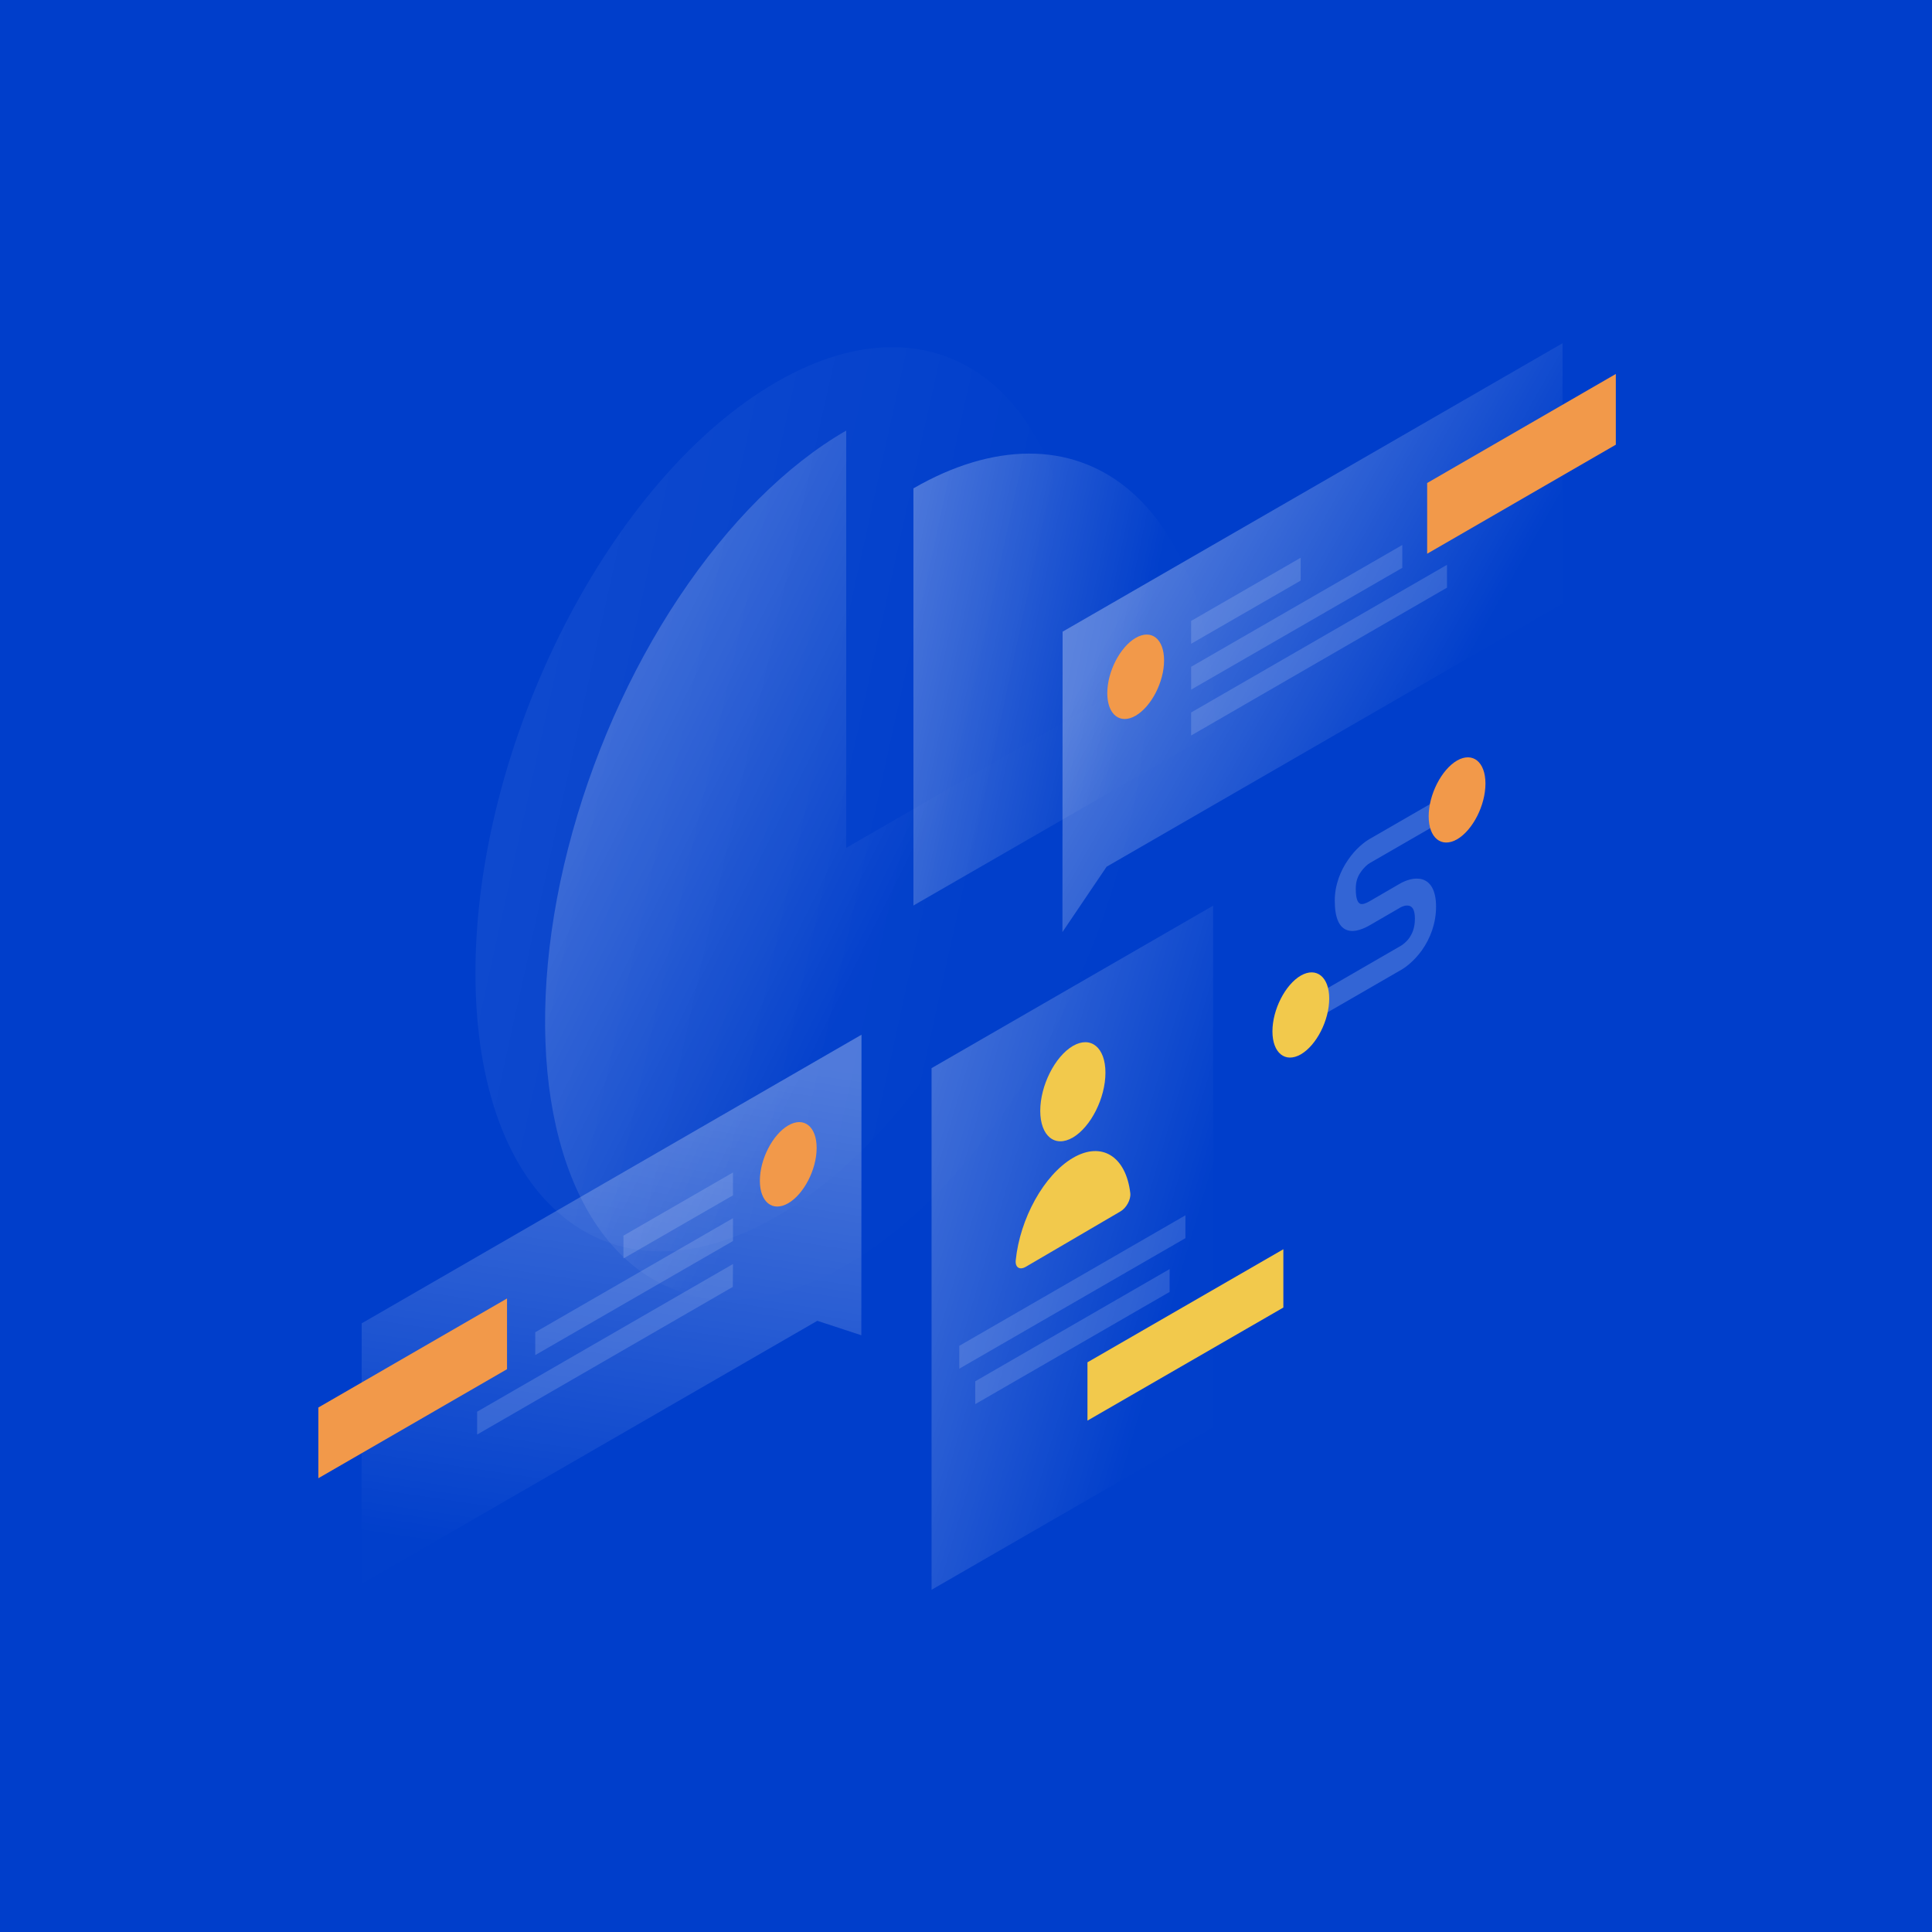 <svg width="1150" height="1150" viewBox="0 0 1150 1150" fill="none" xmlns="http://www.w3.org/2000/svg">
<rect width="1150" height="1150" fill="white"/>
<rect width="1150" height="1150" fill="#003ECB"/>
<path opacity="0.07" d="M283 579.2C283 716.4 363.3 781.2 462.3 724.1C561.3 667 641.5 509.4 641.5 372.3C641.5 235.1 561.2 170.3 462.2 227.4C363.2 284.5 283 442 283 579.2Z" fill="url(#paint0_linear)"/>
<path opacity="0.4" d="M543.7 290.7C567.2 277.1 590.5 270.1 612.3 270C634 269.9 653.8 276.8 670.5 290.3C687.2 303.8 700.4 323.5 709.4 348.4C718.4 373.3 723.1 403 723.1 435.6L543.7 539V290.7Z" fill="url(#paint1_linear)"/>
<path opacity="0.2" d="M683 401.2C683 450.3 672.5 504.4 652.8 556.6C633.1 608.8 605.1 656.8 572.4 694.5C539.7 732.2 503.6 757.9 468.8 768.4C434 778.9 402.1 773.7 377 753.4C351.9 733.1 334.9 698.7 327.9 654.6C321 610.4 324.5 558.4 338.1 505.2C351.7 452 374.6 399.9 404.1 355.6C433.6 311.3 468.2 276.7 503.7 256.3V504.7L683 401.2Z" fill="url(#paint2_linear)"/>
<path opacity="0.3" d="M632.5 376L930.1 204.3L930 359.3L658.7 515.9L632.4 554.8L632.5 376Z" fill="url(#paint3_linear)"/>
<path fill-rule="evenodd" clip-rule="evenodd" d="M961.8 264.7V222.6L849.5 287.5V329.6L961.8 264.7Z" fill="#F2994A"/>
<path opacity="0.15" d="M709 369.6L774.2 332V345.6L709 383.2V369.6Z" fill="white"/>
<path opacity="0.15" d="M709 396.9L834.7 324.4V338L709 410.5V396.9Z" fill="white"/>
<path opacity="0.15" d="M709 424.1L861.3 336.2V349.8L709 437.8V424.1Z" fill="white"/>
<path fill-rule="evenodd" clip-rule="evenodd" d="M692.9 393.1C692.9 405.9 685.3 420.6 676 426C666.7 431.4 659.1 425.4 659.1 412.6C659.1 399.8 666.7 385.1 676 379.7C685.4 374.3 692.9 380.3 692.9 393.1Z" fill="#F2994A"/>
<path opacity="0.3" d="M512.8 615.9L215.3 787.7L215.2 942.8L486.5 786.2L512.7 794.8L512.8 615.9Z" fill="url(#paint4_linear)"/>
<path fill-rule="evenodd" clip-rule="evenodd" d="M301.8 815V772.9L189.5 837.8V879.9L301.8 815Z" fill="#F2994A"/>
<path opacity="0.15" d="M436.3 697.9L371.1 735.5V749.1L436.3 711.5V697.9Z" fill="white"/>
<path opacity="0.15" d="M436.3 725.1L318.6 793V806.6L436.3 738.7V725.1Z" fill="white"/>
<path opacity="0.15" d="M436.3 752.4L284 840.3V853.9L436.2 766L436.3 752.4Z" fill="white"/>
<path fill-rule="evenodd" clip-rule="evenodd" d="M452.3 702.8C452.3 715.6 459.9 721.6 469.2 716.2C478.5 710.8 486.1 696.1 486.1 683.3C486.1 670.5 478.5 664.5 469.2 669.9C459.9 675.3 452.3 690 452.3 702.8Z" fill="#F2994A"/>
<path opacity="0.3" d="M722.1 539.1L554.5 635.8V946.3L722.1 849.6V539.1Z" fill="url(#paint5_linear)"/>
<path opacity="0.15" d="M705.6 723.4L571 801.1V814.7L705.6 737V723.4Z" fill="white"/>
<path opacity="0.15" d="M696.2 755.4L580.5 822.2V835.8L696.2 769V755.4Z" fill="white"/>
<path fill-rule="evenodd" clip-rule="evenodd" d="M647.3 810.9L763.9 743.6V778.3L647.3 845.6V810.9Z" fill="#F2C94C"/>
<path fill-rule="evenodd" clip-rule="evenodd" d="M619.2 661.2C619.2 676.2 627.9 683.3 638.6 677.1C649.3 670.8 658 653.6 658 638.5C658 623.5 649.3 616.4 638.6 622.6C627.9 628.9 619.2 646.2 619.2 661.2Z" fill="#F2C94C"/>
<path fill-rule="evenodd" clip-rule="evenodd" d="M638.7 689.2C656 679.1 670.3 688.6 672.8 710.3C673.2 714.1 670.4 719.1 666.9 721.1L610.5 754.1C607 756.1 604.2 754.5 604.6 750.2C607.1 725.4 621.4 699.3 638.7 689.2Z" fill="#F2C94C"/>
<path opacity="0.2" d="M815.4 513.7L858.2 489V474.6L815.4 499.3C811.9 501.3 806.8 505.4 802.5 511.7C797.8 518.4 794.5 526.9 794.5 536.1C794.5 546.3 797.1 552.1 802 553.7C806.6 555.2 812.1 552.6 815.4 550.7L833 540.5L833.1 540.4C834.6 539.5 837 538.6 838.9 539.2C840.5 539.7 842.2 541.2 842.2 546.9C842.2 552.6 840.4 556 839 558.1C837.2 560.7 834.8 562.5 833.3 563.3L833.1 563.4L779.3 594.5V608.9L832.8 578C836.5 576.1 841.8 572 846.4 565.6C851.4 558.5 854.8 549.6 854.8 539.7C854.8 529.8 851.4 524.8 846.5 523.4C841.9 522.1 836.6 524 832.9 526.2L815.5 536.3C813 537.8 811.1 538.4 809.8 538C808.8 537.7 807 536.3 807 529C807 524.2 808.5 521.1 810 519.1C811.8 516.4 814 514.5 815.4 513.7Z" fill="white"/>
<path fill-rule="evenodd" clip-rule="evenodd" d="M850.4 485.9C850.4 498.8 858 504.9 867.3 499.6C876.6 494.2 884.2 479.4 884.2 466.4C884.2 453.5 876.6 447.4 867.3 452.7C858 458.1 850.4 473 850.4 485.9Z" fill="#F2994A"/>
<path fill-rule="evenodd" clip-rule="evenodd" d="M757.4 613.9C757.4 626.8 765 632.9 774.3 627.6C783.6 622.2 791.2 607.4 791.2 594.4C791.2 581.5 783.6 575.4 774.3 580.7C765 586.1 757.4 601 757.4 613.9Z" fill="#F2C94C"/>
<defs>
<linearGradient id="paint0_linear" x1="192.17" y1="618.098" x2="543.335" y2="695.394" gradientUnits="userSpaceOnUse">
<stop stop-color="white"/>
<stop offset="1" stop-color="white" stop-opacity="0.01"/>
</linearGradient>
<linearGradient id="paint1_linear" x1="435.911" y1="498.006" x2="647.286" y2="542.276" gradientUnits="userSpaceOnUse">
<stop stop-color="white"/>
<stop offset="1" stop-color="white" stop-opacity="0.01"/>
</linearGradient>
<linearGradient id="paint2_linear" x1="321.27" y1="522.6" x2="499.577" y2="611.011" gradientUnits="userSpaceOnUse">
<stop stop-color="white"/>
<stop offset="1" stop-color="white" stop-opacity="0.01"/>
</linearGradient>
<linearGradient id="paint3_linear" x1="646.306" y1="404.354" x2="814.309" y2="499.249" gradientUnits="userSpaceOnUse">
<stop stop-color="white"/>
<stop offset="1" stop-color="white" stop-opacity="0.01"/>
</linearGradient>
<linearGradient id="paint4_linear" x1="242.949" y1="599.826" x2="196.703" y2="910.699" gradientUnits="userSpaceOnUse">
<stop stop-color="white"/>
<stop offset="1" stop-color="white" stop-opacity="0.01"/>
</linearGradient>
<linearGradient id="paint5_linear" x1="483.547" y1="747.188" x2="690.162" y2="807.829" gradientUnits="userSpaceOnUse">
<stop stop-color="white"/>
<stop offset="1" stop-color="white" stop-opacity="0.01"/>
</linearGradient>
</defs>
</svg>
